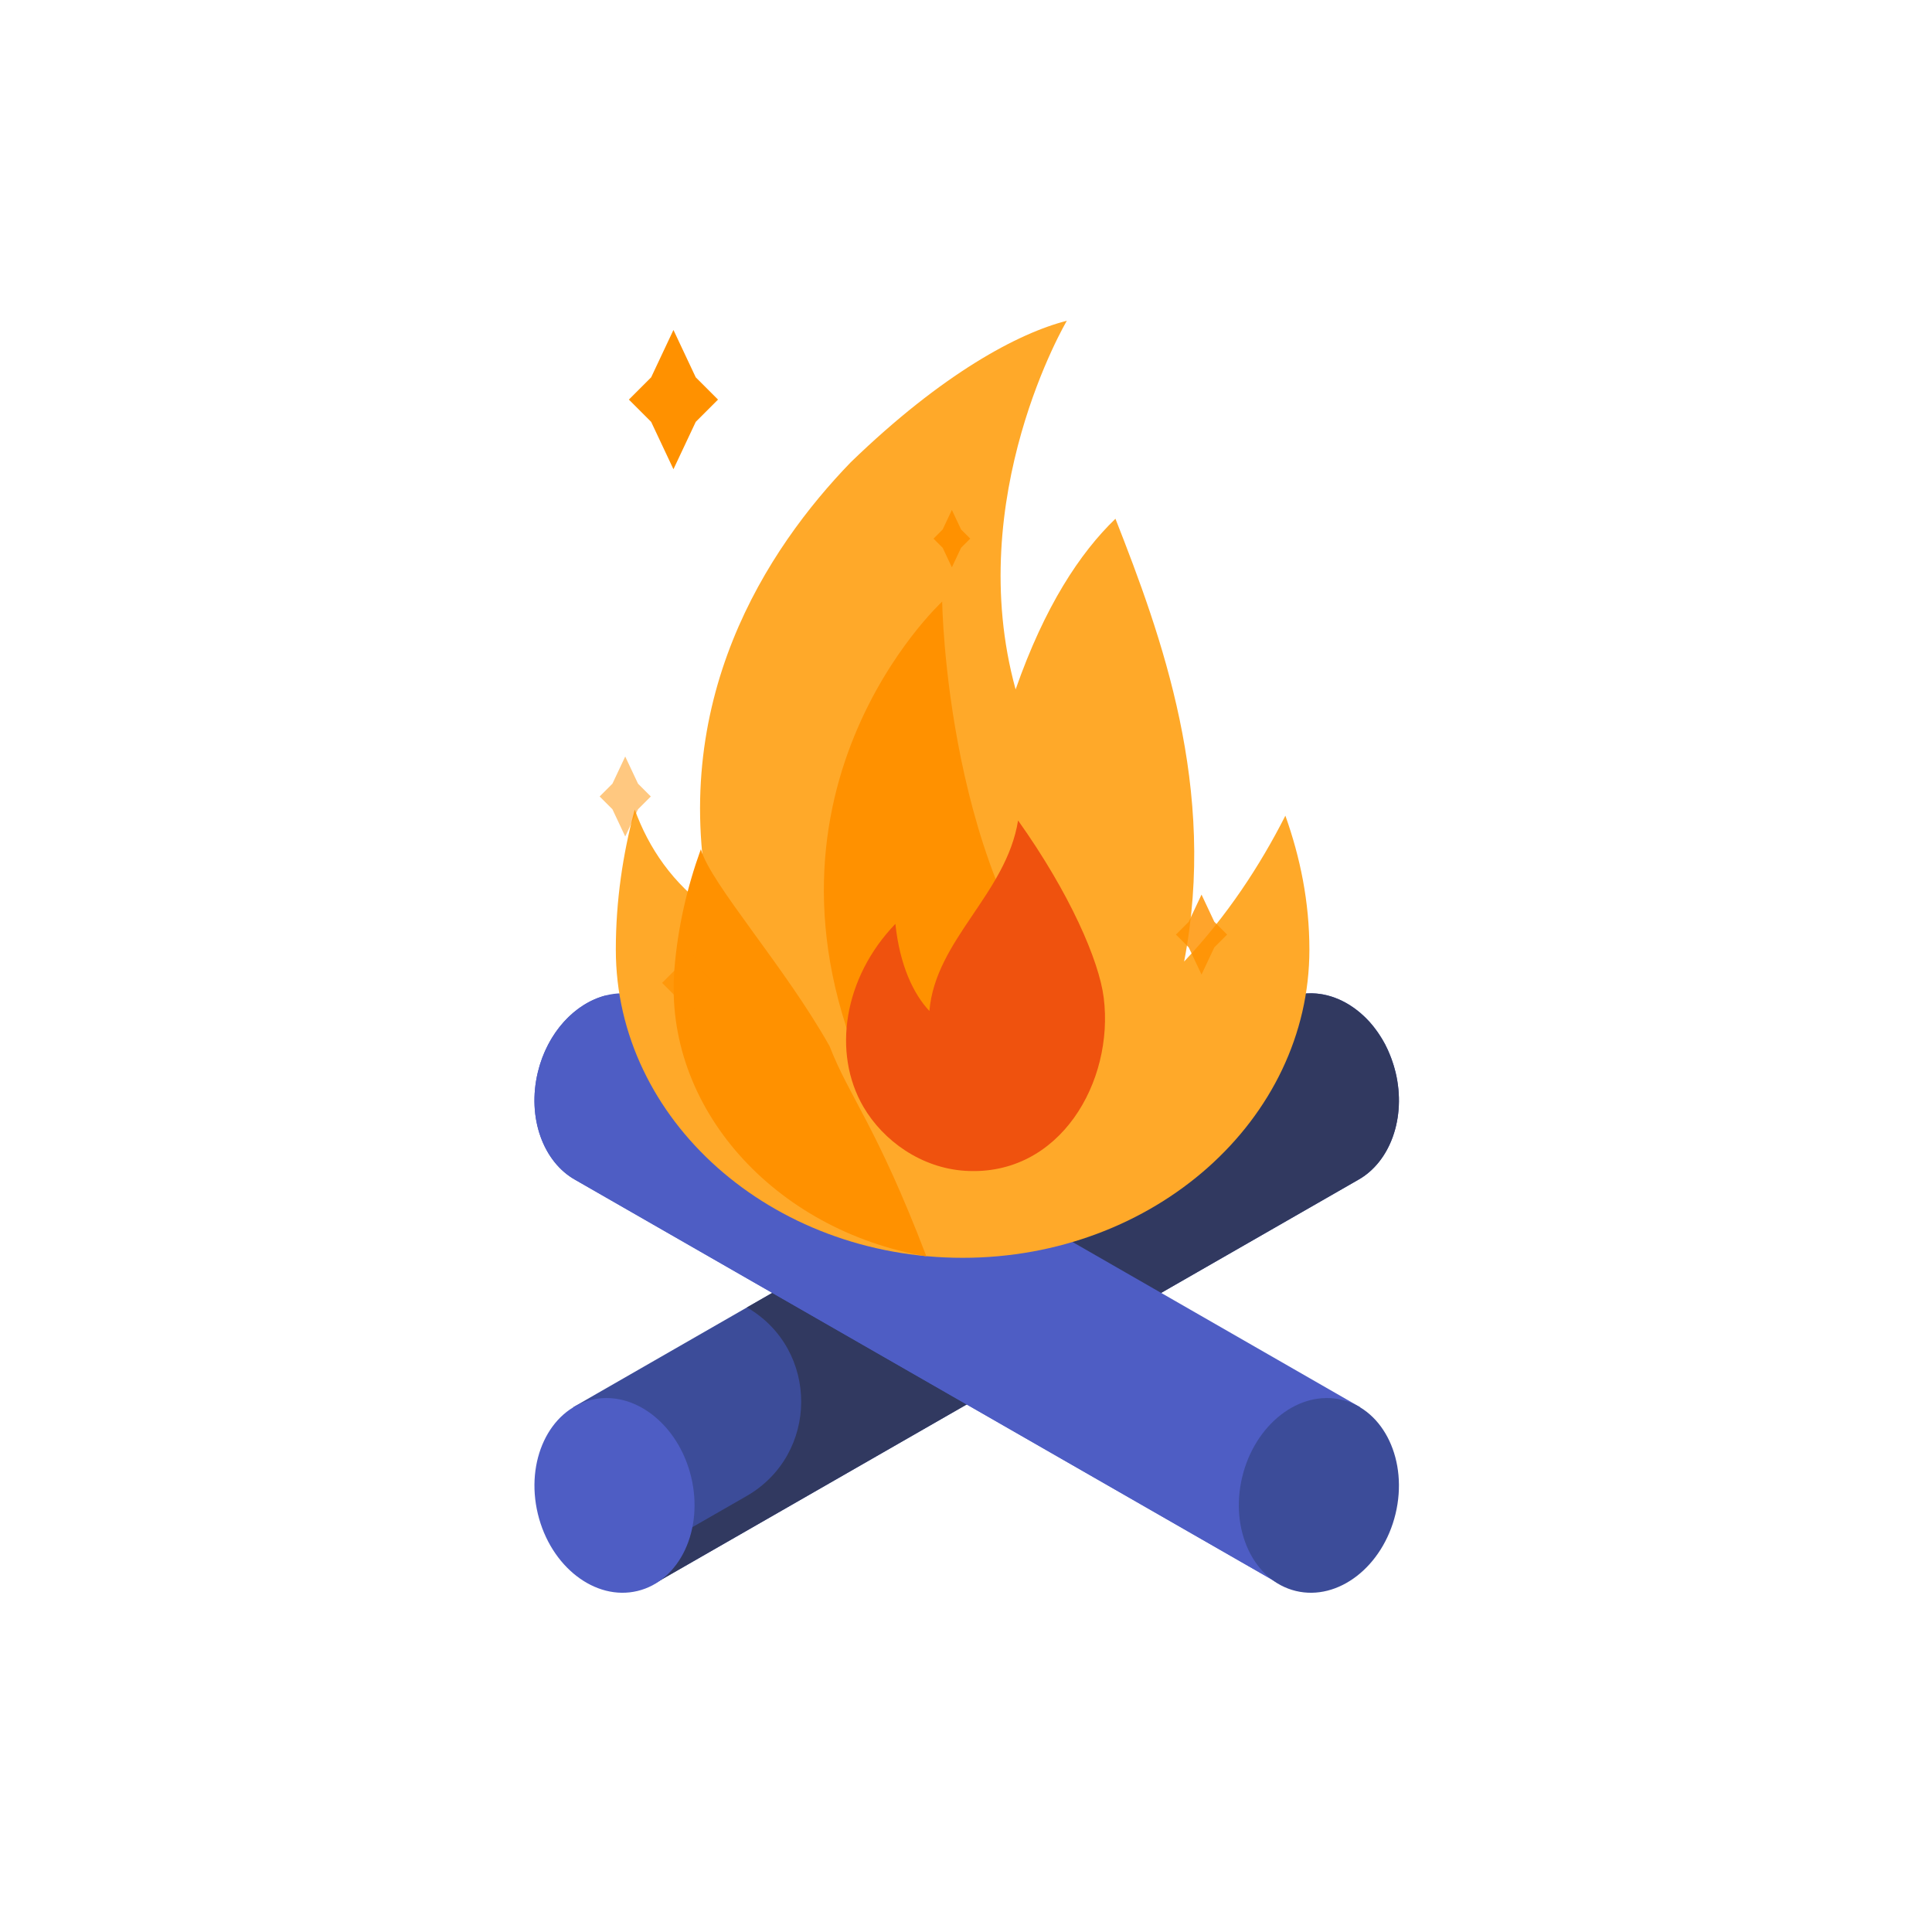 <svg xmlns="http://www.w3.org/2000/svg" xmlns:xlink="http://www.w3.org/1999/xlink" viewBox="0 0 1000 1000" width="528" height="528" preserveAspectRatio="xMidYMid meet" style="width: 100%; height: 100%; transform: translate3d(0px, 0px, 0px); content-visibility: visible; background-color: transparent;"><defs><clipPath id="__lottie_element_58"><rect width="1000" height="1000" x="0" y="0"/></clipPath></defs><g clip-path="url(#__lottie_element_58)"><g transform="matrix(1,0,0,1,0,0)" opacity="1" style="display: block;"><g opacity="1" transform="matrix(1,0,0,1,510.416,666.871)"><path fill="rgb(60,76,153)" fill-opacity="1" d=" M211.916,-111.905 C205.337,-139.227 182.239,-157.097 160.328,-151.821 C157.327,-151.098 154.525,-149.947 151.905,-148.484 C151.889,-148.519 -213.675,61.468 -213.675,61.468 C-213.675,61.468 -171.549,152.745 -171.549,152.745 C-171.549,152.745 192.529,-56.163 192.529,-56.163 C209.073,-65.39 217.601,-88.297 211.916,-111.905z"/></g><g opacity="1" transform="matrix(1,0,0,1,528.202,666.878)"><path fill="rgb(49,57,96)" fill-opacity="1" d=" M194.131,-111.912 C193.577,-114.205 192.869,-116.403 192.095,-118.555 C191.905,-119.084 191.71,-119.605 191.506,-120.125 C190.685,-122.231 189.799,-124.289 188.78,-126.235 C187.733,-128.23 186.595,-130.055 185.403,-131.822 C185.122,-132.239 184.84,-132.65 184.549,-133.056 C183.308,-134.797 182.013,-136.473 180.621,-138.014 C179.211,-139.572 177.727,-140.969 176.203,-142.294 C175.873,-142.579 175.547,-142.861 175.213,-143.136 C172.083,-145.715 168.726,-147.816 165.215,-149.395 C164.869,-149.551 164.526,-149.704 164.176,-149.849 C157.266,-152.725 149.844,-153.587 142.543,-151.828 C139.541,-151.106 136.74,-149.954 134.119,-148.49 C134.103,-148.525 -141.58,9.832 -141.58,9.832 C-104.037,31.633 -104.176,85.901 -141.829,107.51 C-141.829,107.51 -195.889,138.535 -195.889,138.535 C-195.889,138.535 -189.335,152.738 -189.335,152.738 C-189.335,152.738 174.744,-56.169 174.744,-56.169 C191.287,-65.396 199.814,-88.304 194.131,-111.912z"/></g><g opacity="1" transform="matrix(1,0,0,1,318.064,774.017)"><path fill="rgb(78,93,196)" fill-opacity="1" d=" M39.676,-9.554 C46.255,17.768 33.824,44.194 11.912,49.47 C-10,54.747 -33.097,36.875 -39.676,9.554 C-46.255,-17.768 -33.824,-44.193 -11.912,-49.47 C10,-54.746 33.097,-36.876 39.676,-9.554z"/></g></g><g transform="matrix(1,0,0,1,0,0)" opacity="1" style="display: block;"><g opacity="1" transform="matrix(1,0,0,1,490.302,666.871)"><path fill="rgb(78,93,196)" fill-opacity="1" d=" M-211.916,-111.905 C-205.337,-139.227 -182.24,-157.097 -160.328,-151.821 C-157.327,-151.098 -154.525,-149.947 -151.905,-148.484 C-151.889,-148.519 213.675,61.468 213.675,61.468 C213.675,61.468 171.549,152.745 171.549,152.745 C171.549,152.745 -192.529,-56.163 -192.529,-56.163 C-209.074,-65.39 -217.601,-88.297 -211.916,-111.905z"/></g><g opacity="1" transform="matrix(1,0,0,1,472.516,667.398)"><path fill="rgb(78,93,196)" fill-opacity="1" d=" M-194.131,-112.432 C-189.177,-133.006 -174.854,-148.211 -158.725,-152.218 C-167.527,-144.973 -174.504,-134.083 -177.66,-120.979 C-183.345,-97.371 -174.817,-74.463 -158.262,-65.259 C-158.272,-65.237 195.889,138.015 195.889,138.015 C195.889,138.015 189.334,152.218 189.334,152.218 C189.334,152.218 -174.744,-56.69 -174.744,-56.69 C-191.289,-65.917 -199.816,-88.824 -194.131,-112.432z"/></g><g opacity="1" transform="matrix(1,0,0,1,682.654,774.017)"><path fill="rgb(60,76,153)" fill-opacity="1" d=" M-39.676,-9.554 C-46.255,17.768 -33.825,44.194 -11.912,49.47 C10,54.747 33.097,36.875 39.676,9.554 C46.255,-17.768 33.824,-44.193 11.912,-49.47 C-10.001,-54.746 -33.097,-36.876 -39.676,-9.554z"/></g></g><g transform="matrix(1,0,0,1.017,498.245,408.536)" opacity="1" style="display: block;"><g opacity="1" transform="matrix(1,0,0,1,0,0)"><path fill="rgb(255,169,41)" fill-opacity="1" d=" M167.064,13.429 C153.932,38.879 136.879,64.472 114.661,87.655 C131.912,-0.307 102.926,-78.072 79.112,-137.695 C60.739,-120.304 42.473,-93.086 27.436,-50.825 C0.001,-148.773 53.942,-238.443 53.949,-238.454 C29.115,-232.246 -10.174,-211.87 -57.919,-166.421 C-100.892,-122.745 -153.638,-44.615 -130.071,61.944 C-150.064,47.99 -162.481,29.883 -169.706,10.307 C-175.928,33.086 -179.495,56.922 -179.495,81.619 C-179.495,168.237 -99.132,238.454 0,238.454 C99.132,238.454 179.495,168.237 179.495,81.619 C179.495,57.158 174.723,34.627 167.064,13.429z"/></g></g><g transform="matrix(0.88,0.071,-0.071,0.88,416.822,544.598)" opacity="1" style="display: block;"><g opacity="1" transform="matrix(1,0,0,1,0,0)"><path fill="rgb(255,145,0)" fill-opacity="1" d=" M13.958,-4.551 C-15.531,-48.527 -63.387,-94.074 -70.612,-113.65 C-76.834,-90.871 -80.402,-67.035 -80.402,-42.338 C-80.402,38.764 -9.945,105.481 80.402,113.65 C45,39.541 27.754,24.076 13.958,-4.551z"/></g></g><g transform="matrix(0.829,0.022,-0.026,1,497.831,456.006)" opacity="1" style="display: block;"><g opacity="1" transform="matrix(1,0,0,1,0,0)"><path fill="rgb(255,145,0)" fill-opacity="1" d=" M77.034,70.278 C107.336,94.607 54.356,144.254 15.497,144.254 C-23.363,144.254 -46.536,120.005 -51.608,111.805 C-145.768,-40.438 -16.781,-144.254 -16.781,-144.254 C-16.781,-144.254 -9.883,0.494 77.034,70.278z"/></g></g><g transform="matrix(0.808,0,0,0.808,504.94,515.411)" opacity="1" style="display: block;"><g opacity="1" transform="matrix(1,0,0,1,0,0)"><path fill="rgb(239,82,14)" fill-opacity="1" d=" M27.25,-112.298 C19.662,-65.218 -25.64,-35.99 -29.571,9.739 C-39.825,-1.191 -48.577,-19.626 -51.34,-46.056 C-84.454,-11.723 -91.987,36.57 -71.837,71.13 C-59.074,93.02 -34.641,110.371 -6.646,112.128 C54.14,115.942 88.838,54.885 82.113,1.247 C79.133,-22.513 60.369,-65.735 27.25,-112.298z"/></g></g><g transform="matrix(0.412,0,0,0.412,492.688,278.792)" opacity="1" style="display: block;"><g opacity="1" transform="matrix(1,0,0,1,0,0)"><path fill="rgb(255,145,0)" fill-opacity="1" d=" M-23.067,0 C-23.067,0 -11.534,-11.534 -11.534,-11.534 C-11.534,-11.534 0,-36.043 0,-36.043 C0,-36.043 11.534,-11.534 11.534,-11.534 C11.534,-11.534 23.067,0 23.067,0 C23.067,0 11.534,11.534 11.534,11.534 C11.534,11.534 0,36.043 0,36.043 C0,36.043 -11.534,11.534 -11.534,11.534 C-11.534,11.534 -23.067,0 -23.067,0z"/></g></g><g style="display: none;"><g><path/></g></g><g transform="matrix(0.1,0,0,0.1,587.444,471.413)" opacity="1" style="display: none;"><g opacity="1" transform="matrix(1,0,0,1,0,0)"><path fill="rgb(255,145,0)" fill-opacity="1" d=" M-23.067,0 C-23.067,0 -11.534,-11.534 -11.534,-11.534 C-11.534,-11.534 0,-36.043 0,-36.043 C0,-36.043 11.534,-11.534 11.534,-11.534 C11.534,-11.534 23.067,0 23.067,0 C23.067,0 11.534,11.534 11.534,11.534 C11.534,11.534 0,36.043 0,36.043 C0,36.043 -11.534,11.534 -11.534,11.534 C-11.534,11.534 -23.067,0 -23.067,0z"/></g></g><g style="display: none;"><g><path/></g></g><g transform="matrix(1,0,0,1,348.575,206.83)" opacity="1" style="display: block;"><g opacity="1" transform="matrix(1,0,0,1,0,0)"><path fill="rgb(255,145,0)" fill-opacity="1" d=" M-23.067,0 C-23.067,0 -11.534,-11.534 -11.534,-11.534 C-11.534,-11.534 0,-36.043 0,-36.043 C0,-36.043 11.534,-11.534 11.534,-11.534 C11.534,-11.534 23.067,0 23.067,0 C23.067,0 11.534,11.534 11.534,11.534 C11.534,11.534 0,36.043 0,36.043 C0,36.043 -11.534,11.534 -11.534,11.534 C-11.534,11.534 -23.067,0 -23.067,0z"/></g></g><g transform="matrix(1,0,0,1,621.904,483.739)" opacity="0.832" style="display: block;"><g opacity="1" transform="matrix(1,0,0,1,0,0)"><path fill="rgb(255,145,0)" fill-opacity="1" d=" M-13.244,0 C-13.244,0 -6.622,-6.622 -6.622,-6.622 C-6.622,-6.622 0,-20.695 0,-20.695 C0,-20.695 6.622,-6.622 6.622,-6.622 C6.622,-6.622 13.244,0 13.244,0 C13.244,0 6.622,6.622 6.622,6.622 C6.622,6.622 0,20.695 0,20.695 C0,20.695 -6.622,6.622 -6.622,6.622 C-6.622,6.622 -13.244,0 -13.244,0z"/></g></g><g style="display: none;"><g><path/></g></g><g transform="matrix(1,0,0,1,323.616,412.26)" opacity="0.497" style="display: block;"><g opacity="1" transform="matrix(1,0,0,1,0,0)"><path fill="rgb(255,145,0)" fill-opacity="1" d=" M-13.244,0 C-13.244,0 -6.622,-6.622 -6.622,-6.622 C-6.622,-6.622 0,-20.695 0,-20.695 C0,-20.695 6.622,-6.622 6.622,-6.622 C6.622,-6.622 13.244,0 13.244,0 C13.244,0 6.622,6.622 6.622,6.622 C6.622,6.622 0,20.695 0,20.695 C0,20.695 -6.622,6.622 -6.622,6.622 C-6.622,6.622 -13.244,0 -13.244,0z"/></g></g><g style="display: none;"><g><path/></g></g><g style="display: none;"><g><path/></g></g><g style="display: none;"><g><path/></g></g><g transform="matrix(1,0,0,1,355.955,508.739)" opacity="0.721" style="display: block;"><g opacity="1" transform="matrix(1,0,0,1,0,0)"><path fill="rgb(255,145,0)" fill-opacity="1" d=" M-13.244,0 C-13.244,0 -6.622,-6.622 -6.622,-6.622 C-6.622,-6.622 0,-20.695 0,-20.695 C0,-20.695 6.622,-6.622 6.622,-6.622 C6.622,-6.622 13.244,0 13.244,0 C13.244,0 6.622,6.622 6.622,6.622 C6.622,6.622 0,20.695 0,20.695 C0,20.695 -6.622,6.622 -6.622,6.622 C-6.622,6.622 -13.244,0 -13.244,0z"/></g></g></g></svg>